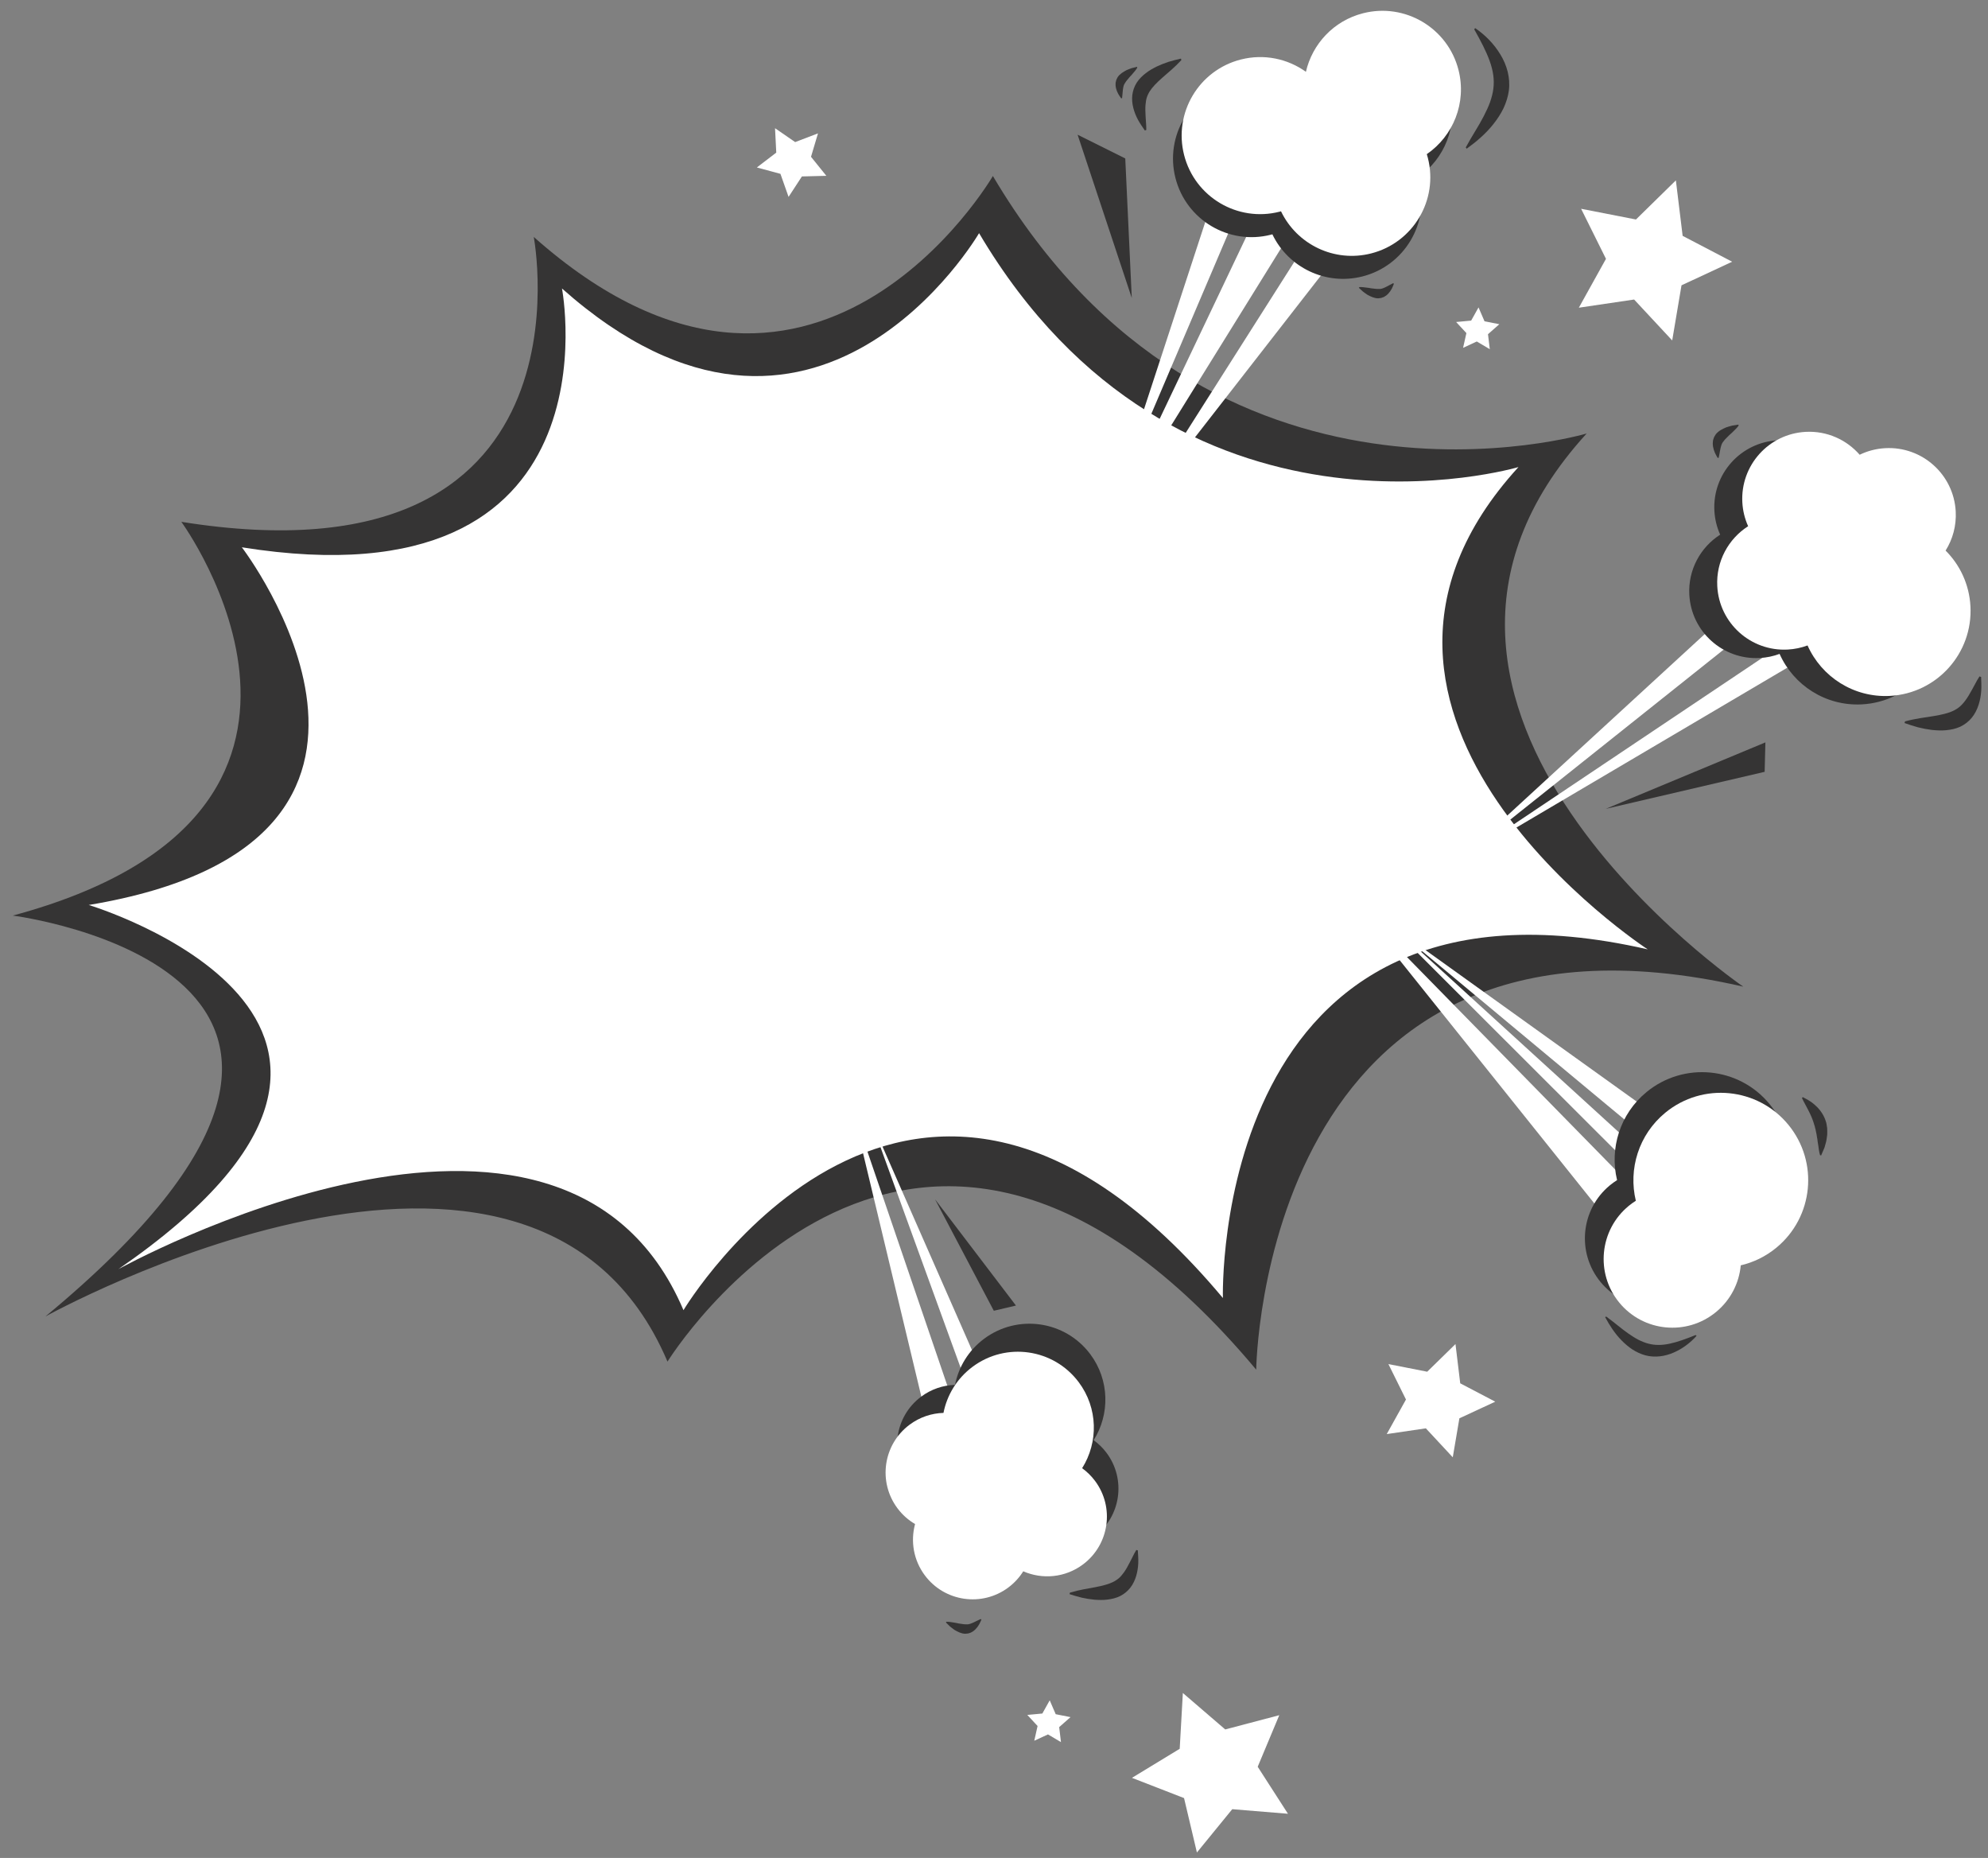 <svg width="518" height="484" viewBox="0 0 518 484" fill="none" xmlns="http://www.w3.org/2000/svg">
<rect x="0" y="0" width="518" height="484" fill="#808080" stroke="none"/>
<g clip-path="url(#clip0)">
<path d="M413.425 112.928C413.425 112.928 315.614 142.034 258.709 45.852C258.709 45.852 211.864 126.364 139.076 61.721C139.076 61.721 156.591 153.426 47.249 135.939C47.249 135.939 102.73 211.771 3.33 238.513C3.33 238.513 120.091 253.329 11.832 342.951C11.832 342.951 138.927 272.393 173.925 354.705C173.925 354.705 238.309 250.534 327.321 356.803C327.321 356.803 328.679 228.3 454.228 257.023C454.227 257.023 348.003 184.506 413.425 112.928Z" fill="#353434"/>
<path d="M395.657 121.671C395.657 121.671 306.804 148.111 255.11 60.737C255.11 60.737 212.555 133.876 146.432 75.153C146.432 75.153 162.344 158.459 63.015 142.574C63.015 142.574 121.804 219.3 23.118 235.754C23.118 235.754 124.37 266.138 30.841 330.627C30.841 330.627 146.297 266.531 178.09 341.305C178.09 341.305 237.782 241.603 318.642 338.141C318.642 338.141 315.286 221.221 429.337 247.314C429.336 247.314 336.226 186.693 395.657 121.671Z" fill="white"/>
<path d="M515.777 176.214C515.279 176.956 515.023 177.498 514.69 178.097L513.79 179.747C513.221 180.79 512.669 181.714 512.106 182.468C511.54 183.223 511.01 183.808 510.482 184.22C510.331 184.301 510.226 184.422 510.095 184.512C509.955 184.588 509.84 184.689 509.699 184.758C509.443 184.924 509.165 185.07 508.866 185.205C507.688 185.771 505.898 186.208 503.762 186.553C501.608 186.914 499.189 187.164 496.389 187.923L496.246 188.352C497.402 188.755 498.562 189.151 499.751 189.468C500.942 189.771 502.156 189.995 503.383 190.152C504.614 190.271 505.86 190.354 507.109 190.22C508.353 190.104 509.612 189.85 510.776 189.307C511.932 188.759 512.974 187.953 513.783 186.963C514.591 185.969 515.159 184.813 515.547 183.622C515.933 182.428 516.149 181.193 516.237 179.959C516.276 179.34 516.278 178.722 516.265 178.107L516.233 177.188C516.22 176.902 516.2 176.535 516.21 176.348L515.777 176.214Z" fill="#353434"/>
<path d="M296.082 403.772C295.648 404.458 295.429 404.956 295.144 405.508L294.369 407.027C293.88 407.987 293.402 408.84 292.91 409.539C292.415 410.237 291.95 410.782 291.482 411.169C291.347 411.247 291.255 411.359 291.138 411.444C291.012 411.516 290.911 411.611 290.785 411.678C290.557 411.836 290.308 411.974 290.041 412.104C288.986 412.648 287.374 413.09 285.444 413.458C283.499 413.84 281.311 414.129 278.79 414.888L278.672 415.281C279.73 415.616 280.793 415.946 281.879 416.204C282.968 416.449 284.074 416.621 285.192 416.732C286.311 416.808 287.444 416.852 288.574 416.699C289.699 416.563 290.836 416.3 291.877 415.778C292.912 415.252 293.837 414.494 294.545 413.575C295.254 412.654 295.74 411.591 296.061 410.5C296.381 409.407 296.546 408.281 296.593 407.159C296.614 406.597 296.6 406.036 296.572 405.479L296.519 404.646C296.499 404.386 296.473 404.054 296.477 403.884L296.082 403.772Z" fill="#353434"/>
<path d="M255.539 421.761C254.844 422.055 254.44 422.31 253.964 422.517C253.527 422.733 253.14 422.898 252.812 423.003C252.652 423.074 252.495 423.066 252.372 423.119C252.236 423.13 252.133 423.134 252.035 423.157C251.933 423.126 251.861 423.152 251.779 423.147C251.691 423.124 251.621 423.139 251.532 423.14C251.185 423.158 250.54 423.022 249.726 422.912C249.318 422.798 248.861 422.738 248.353 422.656C247.838 422.571 247.316 422.468 246.635 422.473L246.46 422.647L247.499 423.675C247.867 423.996 248.278 424.272 248.665 424.572C249.51 425.068 250.414 425.565 251.465 425.603C251.722 425.598 251.98 425.557 252.236 425.532C252.487 425.474 252.729 425.375 252.973 425.296C253.195 425.167 253.426 425.05 253.633 424.904C253.822 424.737 254.039 424.596 254.203 424.405C254.552 424.043 254.854 423.643 255.101 423.217C255.339 422.803 255.552 422.299 255.715 421.931L255.539 421.761Z" fill="#353434"/>
<path d="M447.83 119.246C448.024 118.438 448.06 117.912 448.188 117.354C448.282 116.826 448.389 116.374 448.51 116.014C448.551 115.826 448.661 115.692 448.694 115.548C448.773 115.42 448.837 115.326 448.881 115.225C448.974 115.154 448.998 115.074 449.057 115.005C449.134 114.942 449.166 114.87 449.223 114.791C449.435 114.471 449.975 113.988 450.605 113.338C450.973 113.051 451.325 112.684 451.731 112.287C452.141 111.886 452.575 111.489 453.014 110.883L452.973 110.614L451.382 110.864C450.856 110.981 450.345 111.165 449.824 111.313C448.833 111.738 447.8 112.216 447.081 113.123C446.917 113.354 446.785 113.611 446.639 113.854C446.528 114.115 446.457 114.394 446.367 114.662C446.336 114.942 446.289 115.224 446.284 115.504C446.308 115.781 446.292 116.066 446.355 116.336C446.447 116.882 446.605 117.411 446.822 117.909C447.034 118.39 447.342 118.908 447.561 119.294L447.83 119.246Z" fill="#353434"/>
<path d="M384.134 7.653C385.803 10.625 387.231 13.307 388.152 15.88C389.084 18.456 389.404 20.783 389.118 23.052C388.99 24.197 388.681 25.353 388.276 26.554C387.848 27.754 387.268 28.977 386.619 30.246C385.317 32.8 383.566 35.362 381.924 38.41L382.168 38.736C384.741 36.875 387.198 34.787 389.181 32.254C390.171 30.991 391.066 29.644 391.767 28.183C392.446 26.717 392.951 25.155 393.161 23.534C393.57 20.274 392.639 16.962 390.964 14.222C389.295 11.455 387.012 9.122 384.359 7.315L384.134 7.653Z" fill="#353434"/>
<path d="M298.68 33.873C298.703 33.068 298.639 32.533 298.605 31.918L298.498 30.232C298.43 29.166 298.408 28.198 298.474 27.354C298.543 26.508 298.665 25.808 298.868 25.242C298.944 25.107 298.966 24.965 299.023 24.834C299.093 24.709 299.132 24.577 299.205 24.456C299.32 24.206 299.462 23.963 299.625 23.716C300.25 22.72 301.402 21.529 302.862 20.241C304.327 18.934 306.048 17.583 307.814 15.662L307.717 15.267C306.644 15.515 305.571 15.77 304.515 16.099C303.463 16.44 302.432 16.852 301.424 17.321C300.43 17.821 299.442 18.356 298.556 19.057C297.665 19.742 296.828 20.54 296.203 21.51C295.587 22.482 295.181 23.594 295.041 24.736C294.902 25.88 295.025 27.032 295.302 28.123C295.58 29.218 296.008 30.261 296.535 31.242C296.802 31.731 297.096 32.202 297.401 32.663L297.867 33.347C298.014 33.559 298.206 33.828 298.287 33.976L298.68 33.873Z" fill="#353434"/>
<path d="M292.373 25.558C292.48 24.819 292.469 24.345 292.538 23.834C292.578 23.353 292.636 22.94 292.716 22.608C292.737 22.436 292.825 22.306 292.842 22.175C292.902 22.054 292.952 21.965 292.982 21.871C293.061 21.799 293.075 21.726 293.122 21.658C293.186 21.596 293.209 21.528 293.254 21.453C293.417 21.149 293.862 20.671 294.373 20.036C294.678 19.748 294.963 19.39 295.293 19.002C295.629 18.609 295.984 18.218 296.328 17.638L296.269 17.401L294.864 17.756C294.403 17.903 293.96 18.111 293.506 18.287C292.652 18.75 291.768 19.262 291.197 20.135C291.069 20.355 290.973 20.596 290.863 20.826C290.785 21.069 290.744 21.324 290.685 21.572C290.681 21.826 290.662 22.082 290.68 22.332C290.725 22.578 290.734 22.835 290.813 23.071C290.94 23.552 291.126 24.013 291.361 24.442C291.59 24.855 291.909 25.295 292.138 25.622L292.373 25.558Z" fill="#353434"/>
<path d="M363.016 73.767C362.339 74.083 361.948 74.35 361.483 74.572C361.057 74.801 360.68 74.979 360.358 75.094C360.203 75.17 360.046 75.167 359.927 75.225C359.793 75.24 359.691 75.248 359.595 75.273C359.492 75.247 359.423 75.275 359.341 75.272C359.254 75.253 359.185 75.271 359.098 75.275C358.753 75.305 358.111 75.192 357.301 75.112C356.893 75.013 356.437 74.971 355.931 74.906C355.418 74.841 354.897 74.756 354.223 74.786L354.057 74.966L355.122 75.947C355.497 76.253 355.914 76.51 356.309 76.795C357.162 77.256 358.076 77.717 359.118 77.717C359.372 77.703 359.627 77.652 359.88 77.618C360.126 77.552 360.362 77.446 360.602 77.359C360.817 77.224 361.041 77.1 361.242 76.948C361.423 76.775 361.633 76.627 361.788 76.433C362.122 76.064 362.406 75.656 362.636 75.225C362.857 74.807 363.05 74.3 363.198 73.929L363.016 73.767Z" fill="#353434"/>
<path d="M317.997 45.773L290.065 131.117L324.74 49.742L317.997 45.773Z" fill="white"/>
<path d="M341.829 51.722L288.76 137.284L331.069 48.364L341.829 51.722Z" fill="white"/>
<path d="M353.192 60.207L294.171 136.027L347.207 52.535L353.192 60.207Z" fill="white"/>
<path d="M321.057 21.496C327.143 19.947 333.284 21.308 338.02 24.699C339.682 17.469 345.227 11.398 352.912 9.442C363.86 6.656 374.994 13.272 377.78 24.22C379.957 32.771 376.397 41.435 369.519 46.147C369.619 46.473 369.713 46.804 369.798 47.139C372.584 58.088 365.968 69.222 355.02 72.009C345.408 74.455 335.655 69.653 331.531 61.035C331.402 61.071 331.277 61.11 331.147 61.144C320.198 63.93 309.064 57.314 306.278 46.366C303.491 35.417 310.108 24.283 321.057 21.496Z" fill="#353434"/>
<path d="M323.31 15.505C329.396 13.956 335.537 15.317 340.273 18.707C341.936 11.478 347.48 5.407 355.165 3.451C366.113 0.665 377.247 7.281 380.033 18.229C382.209 26.78 378.65 35.444 371.772 40.156C371.873 40.482 371.966 40.813 372.051 41.148C374.838 52.097 368.221 63.23 357.273 66.017C347.661 68.463 337.908 63.661 333.784 55.043C333.656 55.078 333.53 55.118 333.4 55.152C322.451 57.938 311.317 51.322 308.531 40.373C305.744 29.426 312.361 18.291 323.31 15.505Z" fill="white"/>
<path d="M294.901 77.63L293.203 41.276L280.782 35.091L294.901 77.63Z" fill="#353434"/>
<path d="M482.707 163.904L378.981 225.103L474.316 161.248L482.707 163.904Z" fill="white"/>
<path d="M465.582 156.112L378.981 225.104L458.186 152.321L465.582 156.112Z" fill="white"/>
<path d="M463.696 170.343C462.078 170.946 460.343 171.317 458.529 171.415C448.906 171.929 440.689 164.546 440.174 154.924C439.826 148.418 443.091 142.558 448.214 139.283C447.355 137.373 446.823 135.277 446.705 133.06C446.19 123.438 453.573 115.22 463.196 114.706C468.771 114.407 473.871 116.764 477.278 120.667C479.305 119.685 481.559 119.08 483.95 118.952C493.573 118.438 501.79 125.82 502.305 135.443C502.505 139.174 501.512 142.691 499.668 145.633C503.408 149.369 505.836 154.447 506.141 160.141C506.796 172.382 497.404 182.835 485.164 183.49C475.709 183.996 467.327 178.507 463.696 170.343Z" fill="#353434"/>
<path d="M470.98 168.14C469.363 168.743 467.628 169.114 465.813 169.211C456.191 169.726 447.973 162.343 447.459 152.72C447.11 146.215 450.376 140.355 455.499 137.08C454.64 135.17 454.108 133.074 453.989 130.857C453.475 121.235 460.858 113.017 470.48 112.502C476.056 112.204 481.156 114.561 484.562 118.464C486.591 117.482 488.843 116.877 491.234 116.749C500.857 116.234 509.075 123.617 509.589 133.24C509.789 136.971 508.797 140.489 506.952 143.429C510.693 147.166 513.12 152.243 513.425 157.938C514.081 170.179 504.688 180.632 492.448 181.287C482.995 181.793 474.612 176.303 470.98 168.14Z" fill="white"/>
<path d="M441.829 347.784C439.385 348.76 437.188 349.579 435.124 350.023C433.058 350.474 431.245 350.482 429.537 350.033C428.674 349.819 427.821 349.465 426.942 349.032C426.068 348.583 425.19 348.015 424.285 347.389C422.462 346.132 420.68 344.532 418.513 342.966L418.24 343.12C419.403 345.278 420.75 347.371 422.488 349.146C423.354 350.032 424.294 350.855 425.341 351.539C426.394 352.209 427.538 352.754 428.757 353.079C431.211 353.724 433.841 353.348 436.108 352.344C438.396 351.348 440.414 349.838 442.066 347.991L441.829 347.784Z" fill="#353434"/>
<path d="M469.526 286.035C469.75 286.547 469.941 286.881 470.141 287.257C470.324 287.636 470.526 287.955 470.69 288.294C471.048 288.938 471.343 289.543 471.613 290.095C472.15 291.209 472.483 292.149 472.758 293.107C472.874 293.331 472.886 293.595 472.953 293.843L473.071 294.217C473.104 294.345 473.102 294.485 473.138 294.618C473.187 294.892 473.259 295.162 473.323 295.454C473.347 295.749 473.401 296.053 473.461 296.368C473.478 296.525 473.546 296.687 473.554 296.852C473.567 297.017 473.579 297.185 473.606 297.358C473.647 297.7 473.71 298.059 473.782 298.433C473.877 299.181 473.966 299.968 474.226 300.891L474.512 301.022C474.806 300.335 475.12 299.653 475.397 298.954L475.701 297.864C475.804 297.501 475.91 297.138 475.944 296.758L476.1 295.631C476.129 295.252 476.105 294.869 476.11 294.488C476.104 294.298 476.117 294.105 476.096 293.916L476.008 293.349C475.943 292.971 475.913 292.586 475.775 292.224C475.343 290.746 474.498 289.408 473.419 288.337C472.875 287.807 472.298 287.309 471.666 286.895C471.354 286.681 471.021 286.502 470.696 286.315C470.381 286.142 469.996 285.957 469.746 285.811L469.526 286.035Z" fill="#353434"/>
<path d="M442.635 298.568C442.635 298.568 359.038 238.636 361.589 240.425C364.139 242.215 444.524 309.638 443.857 308.455C443.188 307.272 442.635 298.568 442.635 298.568Z" fill="white"/>
<path d="M356.765 235.635L437.561 309.322L433.49 312.274L356.765 235.635Z" fill="white"/>
<path d="M352.69 235.125L433.899 317.976L423.632 323.748L352.69 235.125Z" fill="white"/>
<path d="M457.947 319.674C455.158 321.967 451.985 323.48 448.693 324.25C448.264 328.841 446.077 333.265 442.234 336.423C434.594 342.7 423.312 341.595 417.036 333.956C410.759 326.316 411.864 315.035 419.503 308.758C420.097 308.27 420.716 307.832 421.35 307.432C419.369 299.213 422.061 290.21 429.033 284.483C438.751 276.499 453.102 277.904 461.086 287.622C469.071 297.339 467.665 311.69 457.947 319.674Z" fill="#353434"/>
<path d="M462.833 325.052C460.044 327.345 456.872 328.859 453.579 329.628C453.151 334.219 450.964 338.643 447.12 341.801C439.48 348.078 428.199 346.973 421.922 339.334C415.645 331.694 416.75 320.413 424.39 314.136C424.984 313.648 425.603 313.209 426.238 312.81C424.257 304.591 426.949 295.589 433.921 289.861C443.639 281.877 457.99 283.282 465.974 293C473.957 302.717 472.552 317.068 462.833 325.052Z" fill="white"/>
<path d="M459.998 193.396L418.406 210.708L459.802 201.065L459.998 193.396Z" fill="#353434"/>
<path d="M264.719 340.104L243.629 312.409L258.95 341.46L264.719 340.104Z" fill="#353434"/>
<path d="M226.598 291.065L267.751 384.674L262.679 390.371L226.598 291.065Z" fill="white"/>
<path d="M221.846 287.758L257.878 393.299L247.463 394.681L221.846 287.758Z" fill="white"/>
<path d="M284.969 375.175C286.217 376.075 287.352 377.176 288.323 378.472C293.471 385.346 292.073 395.092 285.199 400.24C280.551 403.72 274.593 404.205 269.629 402.032C268.639 403.615 267.35 405.047 265.767 406.233C258.893 411.381 249.148 409.983 243.999 403.109C241.016 399.127 240.236 394.18 241.44 389.722C239.707 388.707 238.143 387.337 236.863 385.629C231.715 378.755 233.114 369.009 239.988 363.861C242.653 361.865 245.75 360.857 248.843 360.767C249.759 356.145 252.317 351.83 256.385 348.784C265.129 342.235 277.526 344.014 284.075 352.758C289.133 359.51 289.218 368.441 284.969 375.175Z" fill="#353434"/>
<path d="M281.962 382.474C283.21 383.373 284.345 384.475 285.316 385.771C290.464 392.645 289.065 402.39 282.192 407.539C277.544 411.019 271.586 411.503 266.622 409.331C265.632 410.914 264.343 412.345 262.76 413.532C255.886 418.68 246.141 417.281 240.992 410.408C238.009 406.425 237.229 401.479 238.433 397.021C236.7 396.006 235.136 394.636 233.856 392.927C228.708 386.054 230.107 376.308 236.981 371.16C239.646 369.164 242.743 368.156 245.836 368.066C246.752 363.444 249.31 359.129 253.378 356.083C262.122 349.533 274.519 351.313 281.068 360.057C286.126 366.809 286.212 375.739 281.962 382.474Z" fill="white"/>
<path d="M379.246 350.134L371.879 357.338L361.769 355.353L366.344 364.585L361.332 373.588L371.525 372.089L378.538 379.638L380.264 369.48L389.609 365.143L380.482 360.363L379.246 350.134Z" fill="white"/>
<path d="M201.947 33.398L202.266 39.758L197.208 43.626L203.355 45.288L205.472 51.294L208.951 45.961L215.317 45.804L211.32 40.847L213.138 34.744L207.189 37.014L201.947 33.398Z" fill="white"/>
<path d="M385.25 80.082L383.331 83.518L379.413 83.885L382.088 86.772L381.226 90.612L384.799 88.96L388.185 90.966L387.717 87.058L390.671 84.458L386.81 83.695L385.25 80.082Z" fill="white"/>
<path d="M273.517 442.945L271.598 446.381L267.679 446.748L270.354 449.635L269.493 453.475L273.064 451.823L276.45 453.829L275.983 449.922L278.937 447.322L275.077 446.558L273.517 442.945Z" fill="white"/>
<path d="M308.208 441.035L307.388 455.573L294.947 463.139L308.52 468.412L311.872 482.583L321.081 471.303L335.594 472.495L327.712 460.251L333.33 446.816L319.25 450.529L308.208 441.035Z" fill="white"/>
<path d="M436.671 46.986L426.27 57.178L411.978 54.388L418.457 67.429L411.387 80.159L425.792 78.027L435.714 88.685L438.138 74.326L451.34 68.183L438.434 61.441L436.671 46.986Z" fill="white"/>
</g>
<defs>
<clipPath id="clip0">
<rect width="518" height="484" fill="white"/>
</clipPath>
</defs>
</svg>
